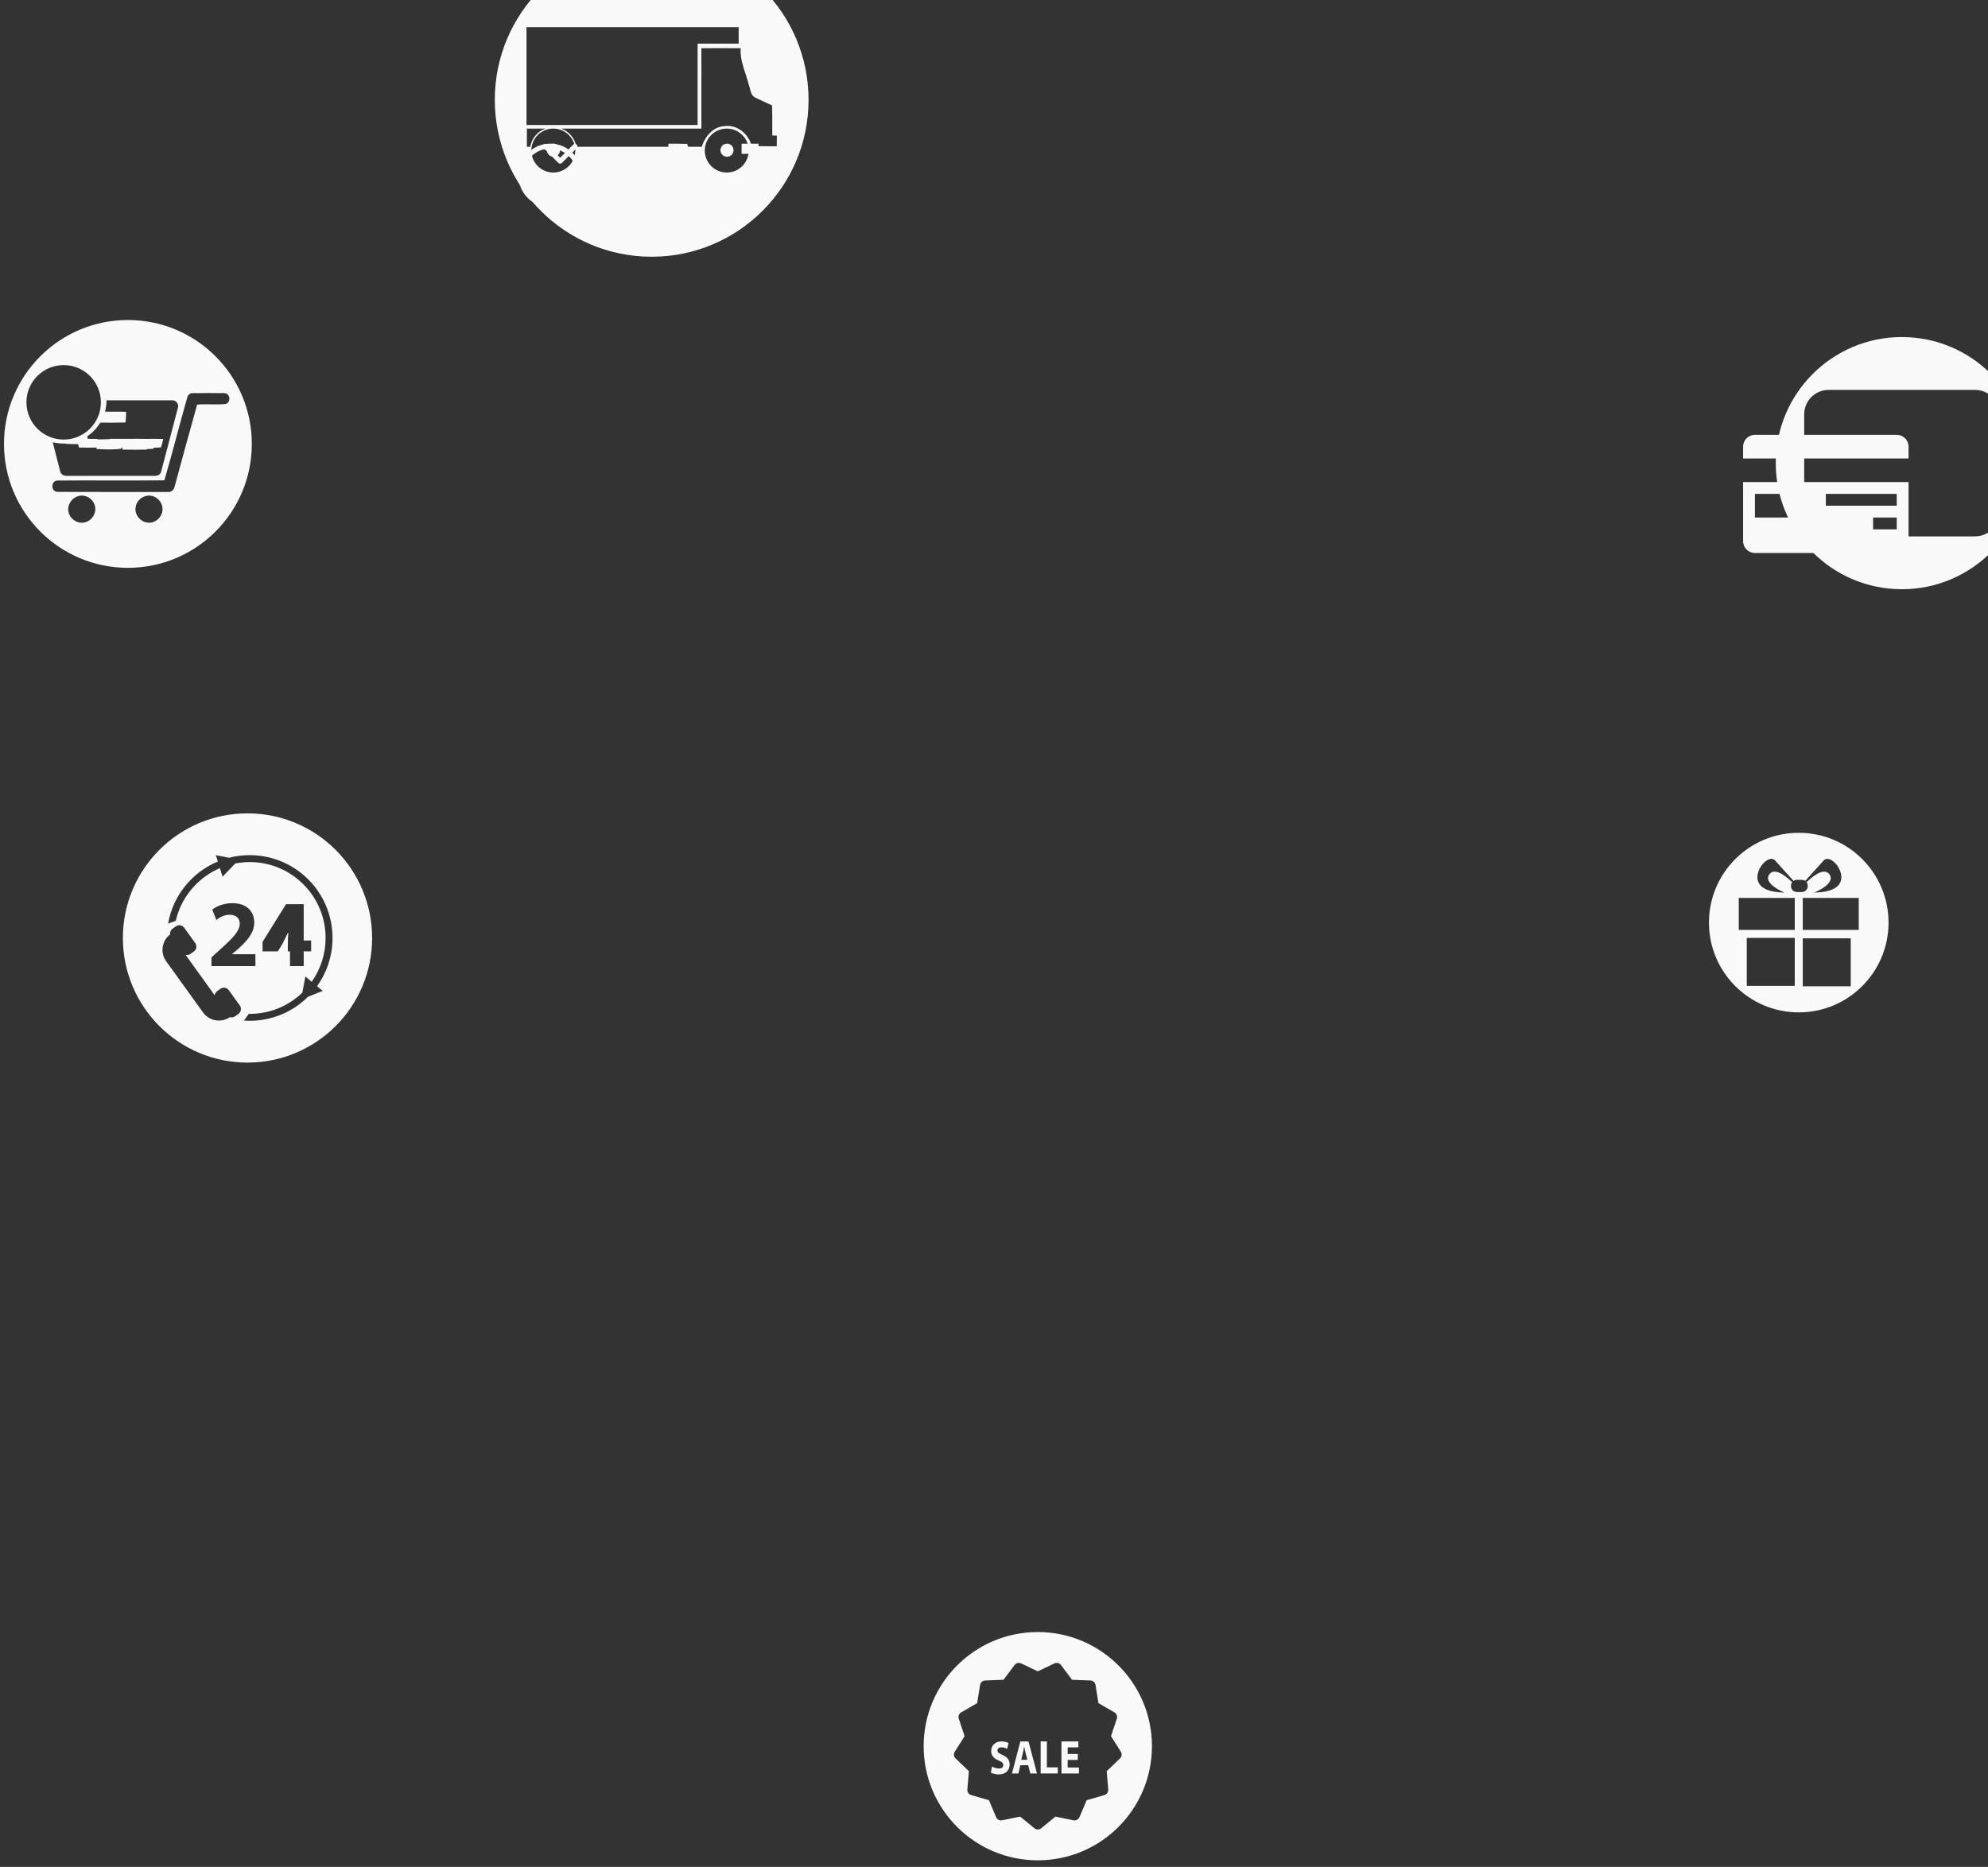 <?xml version="1.0" encoding="UTF-8" standalone="no"?>
<!-- Created with Inkscape (http://www.inkscape.org/) -->

<svg
   xmlns:dc="http://purl.org/dc/elements/1.1/"
   xmlns:cc="http://creativecommons.org/ns#"
   xmlns:rdf="http://www.w3.org/1999/02/22-rdf-syntax-ns#"
   xmlns:svg="http://www.w3.org/2000/svg"
   xmlns="http://www.w3.org/2000/svg"
   xmlns:sodipodi="http://sodipodi.sourceforge.net/DTD/sodipodi-0.dtd"
   xmlns:inkscape="http://www.inkscape.org/namespaces/inkscape"
   width="161.49mm"
   height="151.664mm"
   viewBox="0 0 161.49 151.664"
   version="1.1"
   id="svg8"
   sodipodi:docname="login-icons.svg"
   inkscape:version="0.92.3 (unknown)">
  <rect x="0" y="0" width="161.49" height="151.664" fill="#333333" stroke="none"/>
  <defs
     id="defs2" />
  <sodipodi:namedview
     id="base"
     pagecolor="#ffffff"
     bordercolor="#666666"
     borderopacity="1.0"
     inkscape:pageopacity="0.0"
     inkscape:pageshadow="2"
     inkscape:zoom="1.66"
     inkscape:cx="-159.47814"
     inkscape:cy="324.41891"
     inkscape:document-units="mm"
     inkscape:current-layer="layer1"
     showgrid="false"
     inkscape:window-width="1299"
     inkscape:window-height="713"
     inkscape:window-x="67"
     inkscape:window-y="27"
     inkscape:window-maximized="1"
     showguides="true"
     inkscape:guide-bbox="true">
    <sodipodi:guide
       position="-111.571,65.349"
       orientation="0,1"
       id="guide917"
       inkscape:locked="false" />
  </sodipodi:namedview>
  <g
     inkscape:label="Layer 1"
     inkscape:groupmode="layer"
     id="layer1"
     transform="translate(-16.352,-251.885)">
    <g
       id="g4607"
       transform="matrix(0.962,0,0,0.962,-109.348,-12.969)"
       style="fill:#f9f9f9;fill-opacity:1">
      <g
         id="g4625"
         transform="matrix(0.615,0,0,0.615,41.404,158.658)"
         style="fill:#f9f9f9;fill-opacity:1">
        <g
           transform="matrix(0.018,0,0,-0.018,8.701,527.03)"
           id="g1161-3"
           style="fill:#f9f9f9;fill-opacity:1">
          <path
             inkscape:connector-curvature="0"
             id="path1163-6"
             style="fill:#f9f9f9;fill-opacity:1;fill-rule:nonzero;stroke:none"
             d="m 9301.97,15659.6 c -72.21,-8 -146.01,1.6 -218.23,-4.8 -58.77,-208.7 -115.13,-417.5 -172.27,-627 -4.78,-24.6 -27.77,-42.9 -53.14,-39.7 -279.41,0.8 -558,-0.8 -837.41,0.8 -53.95,-1.6 -56.32,85.7 -1.55,86.5 271.45,2.4 542.89,-1.6 814.33,1.6 61.92,210.3 115.06,423.8 175.43,635 4.73,17.4 21.4,31.7 40.47,30.1 81.73,0.8 163.5,1.6 245.23,0 42.06,-3.9 47.66,-70.6 7.14,-82.5 z m -585.73,-905.7 c -59.55,-0.7 -112.73,58.8 -101.62,118.3 4.74,42.1 39.7,77 80.18,85.7 59.54,15.9 123.02,-34.9 124.61,-95.2 3.96,-57.1 -46.03,-110.3 -103.17,-108.8 z m -493.67,1.6 c -51.63,-11.1 -107.18,25.4 -119.1,77 -14.26,50 19.07,106.4 68.29,122.3 54.77,21.4 121.42,-17.5 132.53,-74.7 14.3,-54.7 -26.18,-115 -81.72,-124.6 z m -440.96,916.6 c 0,156.9 127.13,284 283.99,284 156.85,0 283.99,-127.1 283.99,-284 0,-156.8 -127.14,-284 -283.99,-284 -156.86,0 -283.99,127.2 -283.99,284 z m 610.82,15.3 c 166.1,0 332.16,-0.5 498.41,0 31.74,3.9 57.18,-31 45.26,-60.4 -42.89,-161.1 -83.36,-322.2 -127.02,-483.3 -4.74,-24.6 -30.15,-34.2 -52.37,-32.6 -222.26,0 -444.49,0 -666.72,0 -23,-1.6 -47.62,11.9 -51.59,36.5 -19.11,73.2 -37.67,146.6 -56.16,220.1 25.71,-6.5 52.59,-9.9 80.29,-9.9 4.23,0 8.43,0.1 12.62,0.3 0.2,-0.6 0.35,-1.2 0.58,-1.7 57.88,-5.6 115.84,-2.4 173.79,-1.6 0.66,20 -0.35,39.5 -2.87,59.2 39.78,26.9 73.41,62.2 98.31,103.3 64.37,-0.7 128.19,-1.2 192.67,1 2.37,27 4.78,54.8 4.78,81.7 -53.88,1.2 -107.75,1.1 -161.59,0.9 7.49,27.6 11.61,56.6 11.61,86.5 z m 163.15,612.6 c -522.03,0 -945.2,-423.2 -945.2,-945.2 0,-522 423.17,-945.2 945.2,-945.2 522.03,0 945.2,423.2 945.2,945.2 0,522 -423.17,945.2 -945.2,945.2" />
        </g>
        <g
           transform="matrix(0.017,0,0,-0.017,8.701,527.03)"
           id="g1165-7"
           style="fill:#f9f9f9;fill-opacity:1">
          <path
             inkscape:connector-curvature="0"
             id="path1167-5"
             style="fill:#f9f9f9;fill-opacity:1;fill-rule:nonzero;stroke:none"
             d="m 8646.89,16299.2 c 3.41,-23.8 9.34,-47.5 17.8,-70.4 51.71,-1.7 103.39,-0.8 155.07,0 0.87,22.9 -0.79,46.6 -5.94,69.5 -55.9,1.7 -111.02,0.9 -166.93,0.9" />
        </g>
        <g
           transform="matrix(0.017,0,0,-0.017,8.701,527.03)"
           id="g1169-3"
           style="fill:#f9f9f9;fill-opacity:1">
          <path
             inkscape:connector-curvature="0"
             id="path1171-5"
             style="fill:#f9f9f9;fill-opacity:1;fill-rule:nonzero;stroke:none"
             d="m 8910.46,16299.2 c -0.87,-23.8 0,-47.5 5.89,-70.4 58.52,-0.8 116.95,-0.8 175.43,-0.8 1.7,22.9 11.03,50 0.87,70.3 -60.18,1.7 -122.01,0.9 -182.19,0.9" />
        </g>
        <g
           transform="matrix(0.017,0,0,-0.017,8.701,527.03)"
           id="g1173-6"
           style="fill:#f9f9f9;fill-opacity:1">
          <path
             inkscape:connector-curvature="0"
             id="path1175-2"
             style="fill:#f9f9f9;fill-opacity:1;fill-rule:nonzero;stroke:none"
             d="m 8801.54,16294.1 c -0.86,-25.9 0.87,-51.9 4.23,-77.1 66.21,-3.3 134.1,-7.5 199.49,2.6 3.32,23.4 4.18,47.7 4.18,72 -68.71,8.4 -139.14,3.4 -207.9,2.5" />
        </g>
        <g
           transform="matrix(0.017,0,0,-0.017,8.701,527.03)"
           id="g1177-9"
           style="fill:#f9f9f9;fill-opacity:1">
          <path
             inkscape:connector-curvature="0"
             id="path1179-1"
             style="fill:#f9f9f9;fill-opacity:1;fill-rule:nonzero;stroke:none"
             d="m 9263.1,16218.7 c 18.46,19.3 17.64,52.8 24.37,78.8 -61.21,0 -122.38,2.5 -182.74,-0.9 -4.22,-26.8 -5.9,-52.8 -3.4,-79.6 53.66,0 108.15,-1.7 161.77,1.7" />
        </g>
        <g
           transform="matrix(0.017,0,0,-0.017,8.701,527.03)"
           id="g1181-2"
           style="fill:#f9f9f9;fill-opacity:1">
          <path
             inkscape:connector-curvature="0"
             id="path1183-7"
             style="fill:#f9f9f9;fill-opacity:1;fill-rule:nonzero;stroke:none"
             d="m 9210.91,16212.1 c 10.76,28.2 17.37,57.2 22.37,86.3 -72.12,1.6 -144.28,1.6 -215.58,0 -1.71,-28.2 -10.8,-59.7 -1.71,-86.3 64.73,-0.8 130.23,-1.6 194.92,0" />
        </g>
        <g
           transform="matrix(0.017,0,0,-0.017,8.701,527.03)"
           id="g1185-0"
           style="fill:#f9f9f9;fill-opacity:1">
          <path
             inkscape:connector-curvature="0"
             id="path1187-9"
             style="fill:#f9f9f9;fill-opacity:1;fill-rule:nonzero;stroke:none"
             d="m 8371.94,16039.6 v 80 h 80 v 100.4 h -80 v 80 h -100.39 v -80 h -80.04 v -100.4 h 80.04 v -80 h 100.39" />
        </g>
        <g
           transform="matrix(0.017,0,0,-0.017,8.701,527.03)"
           id="g1189-3"
           style="fill:#f9f9f9;fill-opacity:1">
          <path
             inkscape:connector-curvature="0"
             id="path1191-6"
             style="fill:#f9f9f9;fill-opacity:1;fill-rule:nonzero;stroke:none"
             d="m 9325.65,16229.7 c 8.5,22.9 13.56,45.7 18.66,68.6 -50.8,0.9 -101.69,1.7 -153.32,0 -2.58,-22.9 -3.45,-46.6 -1.75,-70.3 45.75,0 91.54,-1.7 136.41,1.7" />
        </g>
      </g>
    </g>
    <g
       id="g4695"
       transform="matrix(0.545,0,0,0.545,-10.378,253.976)"
       style="fill:#f9f9f9"
       inkscape:transform-center-x="1.2026515"
       inkscape:transform-center-y="-7.2159072">
      <g
         style="fill:#f9f9f9;fill-opacity:1"
         id="g1109-0"
         transform="matrix(0.018,0,0,-0.018,133.374,532.837)">
        <path
           d="m 4589.73,15253.7 -110.32,-105.8 12.35,-152.3 c 1.67,-20.9 -11.46,-40 -31.46,-45.7 l -146.91,-42.3 -59.86,-140.8 c -8.04,-19.2 -28.7,-30.1 -49.02,-25.8 l -149.79,30.7 -118.27,-96.9 c -8.12,-6.5 -17.91,-9.9 -27.78,-9.9 -9.87,0 -19.77,3.4 -27.79,9.9 l -118.3,96.9 -149.79,-30.7 c -20.38,-4.4 -40.96,6.7 -49.04,25.8 l -59.82,140.8 -146.88,42.3 c -20.06,5.7 -33.21,24.8 -31.53,45.7 l 12.39,152.3 -110.32,105.8 c -15.06,14.4 -17.84,37.4 -6.68,55 l 81.78,129.2 -48.5,144.9 c -6.63,19.8 1.64,41.5 19.69,51.9 l 132.49,76.4 24.4,150.9 c 3.23,20.6 20.66,35.9 41.45,36.8 l 152.74,6 91.81,122.3 c 12.49,16.6 35.02,22.2 53.79,13.3 l 138.11,-65.7 138.01,65.7 c 18.77,9 41.3,3.5 53.8,-13.3 l 91.79,-122.3 152.74,-6 c 20.86,-0.9 38.22,-16.2 41.52,-36.8 l 24.4,-150.9 132.54,-76.4 c 17.98,-10.4 26.22,-32.1 19.57,-51.9 l -48.48,-144.9 81.85,-129.2 c 11.15,-17.6 8.39,-40.6 -6.68,-55 z M 3908.67,16300 c -522.03,0 -945.2,-423.2 -945.2,-945.2 0,-522 423.17,-945.2 945.2,-945.2 521.99,0 945.16,423.2 945.16,945.2 0,522 -423.17,945.2 -945.16,945.2"
           style="fill:#f9f9f9;fill-opacity:1;fill-rule:nonzero;stroke:none"
           id="path1111-6"
           inkscape:connector-curvature="0" />
      </g>
      <g
         style="fill:#f9f9f9;fill-opacity:1"
         id="g1113-2"
         transform="matrix(0.017,0,0,-0.017,133.374,532.837)">
        <path
           d="m 4400.64,16137.7 h 88.51 v 51.8 h -88.51 v 58.3 h 93.86 v 52.2 h -148.47 v -281.2 h 153.46 v 52.1 h -98.85 v 66.8"
           style="fill:#f9f9f9;fill-opacity:1;fill-rule:nonzero;stroke:none"
           id="path1115-6"
           inkscape:connector-curvature="0" />
      </g>
      <g
         style="fill:#f9f9f9;fill-opacity:1"
         id="g1117-1"
         transform="matrix(0.017,0,0,-0.017,133.374,532.837)">
        <path
           d="m 3829.27,16181.2 c -31.06,13.7 -44.6,21.7 -44.6,39.6 0,14.6 11.41,27.1 34.96,27.1 23.56,0 40.68,-7.9 50.32,-13.4 l 12.12,51.3 c -14.27,7.5 -34.25,14.2 -61.37,14.2 -56.72,0 -90.98,-36.7 -90.98,-84.6 0,-40.9 26.04,-66.8 66.01,-83 28.9,-12.1 40.32,-22.2 40.32,-39.7 0,-18.3 -13.21,-30.4 -38.19,-30.4 -23.19,0 -45.67,8.8 -60.3,17.5 l -11.05,-52.6 c 13.55,-8.7 40.67,-17 68.14,-17 66.01,0 97.06,40 97.06,87.1 0,39.6 -19.98,65.5 -62.44,83.9"
           style="fill:#f9f9f9;fill-opacity:1;fill-rule:nonzero;stroke:none"
           id="path1119-8"
           inkscape:connector-curvature="0" />
      </g>
      <g
         style="fill:#f9f9f9;fill-opacity:1"
         id="g1121-7"
         transform="matrix(0.017,0,0,-0.017,133.374,532.837)">
        <path
           d="m 4218.28,16300 h -54.62 v -281.2 h 150.28 v 53.4 h -95.66 v 227.8"
           style="fill:#f9f9f9;fill-opacity:1;fill-rule:nonzero;stroke:none"
           id="path1123-9"
           inkscape:connector-curvature="0" />
      </g>
      <g
         style="fill:#f9f9f9;fill-opacity:1"
         id="g1125-2"
         transform="matrix(0.017,0,0,-0.017,133.374,532.837)">
        <path
           d="m 3993.43,16138.6 14.28,59.6 c 3.93,16.3 7.49,37.6 11.07,54.3 h 0.72 c 3.56,-16.7 7.84,-37.6 12.12,-54.3 l 14.99,-59.6 z m -7.84,161.4 -73.54,-281.2 h 56.4 l 17.14,72.2 h 68.88 l 18.56,-72.2 h 58.54 l -74.6,281.2 h -71.38"
           style="fill:#f9f9f9;fill-opacity:1;fill-rule:nonzero;stroke:none"
           id="path1127-0"
           inkscape:connector-curvature="0" />
      </g>
    </g>
    <g
       id="g4725"
       transform="matrix(0.595,0,0,0.595,-32.182,258.058)"
       style="fill:#f9f9f9;fill-opacity:1"
       inkscape:transform-center-x="-72.339322"
       inkscape:transform-center-y="23.991935">
      <g
         style="fill:#f9f9f9;fill-opacity:1"
         id="g1101-2"
         transform="matrix(0.018,0,0,-0.018,86.827,394.077)">
        <path
           d="m 2067.81,15335.7 v -82.4 h -56.37 v -112 h -104.05 v 112 h -208.13 v 71.5 l 177.78,286.2 h 134.4 v -275.3 z m 88.06,-382.3 -111.9,-44.8 c -113.53,-112.5 -269.76,-182 -442.23,-182 -14.69,0 -29.23,0.5 -43.68,1.5 l 36.88,51.1 c 2.27,0 4.54,-0.1 6.8,-0.1 150.21,0 291.6,57.2 399.41,161.2 l 22.85,122.3 48.12,-39.9 c 68.4,96.5 105.28,211.5 105.28,332.1 0,153.8 -59.87,298.3 -168.6,407.1 -108.74,108.7 -253.29,168.6 -407.06,168.6 -37.27,0 -73.98,-3.6 -109.79,-10.5 l -95.8,-100.4 -20.28,65 c -66.82,-28.5 -128.25,-69.8 -181.17,-122.7 -77.32,-77.4 -129.89,-172.8 -153.83,-276.8 l -57.88,-21.5 c 37.28,213.6 182.41,390.1 377.21,471.3 l -15.03,48.2 99.55,-19.9 c 50.2,13 102.8,19.9 157.02,19.9 346.98,0 628.27,-281.3 628.27,-628.3 0,-136.4 -43.51,-262.7 -117.36,-365.6 z m -706.65,577.4 c -40.46,0 -75.89,-20.3 -100.46,-39.1 l -31.07,78.8 c 35.41,26.8 90.33,48.4 153.93,48.4 106.23,0 164.77,-62.1 164.77,-147.4 0,-78.7 -57.09,-141.6 -125.02,-202.3 l -43.36,-36.2 v -1.4 h 177.05 v -90.3 H 1311.9 v 66.4 l 60.71,55 c 102.63,91.8 152.49,144.5 153.93,199.4 0,38.3 -23.13,68.7 -77.32,68.7 z m 85.41,-723 c -2.06,-11.3 -8.27,-21.8 -18.29,-29.1 l -21.97,-15.8 -2.84,-2 c -11.97,-8.6 -26.64,-10.6 -39.75,-6.8 -2.23,-1.5 -4.49,-2.9 -6.78,-4.3 -0.28,-0.2 -0.56,-0.4 -0.84,-0.5 -1.58,-1 -3.18,-1.9 -4.78,-2.8 -18.66,-10 -36.53,-14.3 -44.06,-15.8 -54.54,-10.2 -112.54,10.8 -147.12,58.8 l -279.955,388.7 c -45.184,62.8 -34.027,149 23.587,198.4 1.973,1.7 3.982,3.3 6.059,4.9 -2.121,16.2 4.479,33.1 18.669,43.3 l 24.79,17.8 c 2.81,2.1 5.78,3.7 8.84,5 19.33,8.2 42.43,2.3 55.21,-15.4 l 83.42,-115.8 c 14.77,-20.6 10.09,-49.2 -10.47,-64 l -24.79,-17.9 c -11.6,-8.3 -25.76,-10.5 -38.57,-7.1 l 220.99,-306.8 c 1.74,11.8 8.06,23 18.54,30.5 l 24.83,17.9 c 20.56,14.8 49.22,10.1 64.02,-10.4 l 83.37,-115.8 c 7.59,-10.6 10.03,-23.2 7.89,-35 z m 50.57,1492.2 c -522.01,0 -945.19,-423.2 -945.19,-945.2 0,-522 423.18,-945.2 945.19,-945.2 522.02,0 945.19,423.2 945.19,945.2 0,522 -423.17,945.2 -945.19,945.2"
           style="fill:#f9f9f9;fill-opacity:1;fill-rule:nonzero;stroke:none"
           id="path1103-3"
           inkscape:connector-curvature="0" />
      </g>
      <g
         style="fill:#f9f9f9;fill-opacity:1"
         id="g1105-7"
         transform="matrix(0.017,0,0,-0.017,86.827,394.077)">
        <path
           d="m 1957.56,16208.2 -66,-107.7 v -1.5 h 110.76 v 109.2 c 0,29.6 1.52,60 3.79,91.8 h -3.02 c -15.93,-31.8 -28.84,-60.7 -45.53,-91.8"
           style="fill:#f9f9f9;fill-opacity:1;fill-rule:nonzero;stroke:none"
           id="path1107-5"
           inkscape:connector-curvature="0" />
      </g>
    </g>
    <g
       transform="matrix(0.008,0,0,-0.008,-14.737,393.954)"
       id="g1853-9"
       style="fill:#f9f9f9;fill-opacity:1">
      <path
         inkscape:connector-curvature="0"
         id="path1855-2"
         style="fill:#f9f9f9;fill-opacity:1;fill-rule:nonzero;stroke:none"
         d="m 9473.05,15703.3 c -150.83,0 -273.34,122.7 -273.34,273.5 0,150.7 122.51,273.4 273.34,273.4 150.76,0 273.52,-122.7 273.52,-273.4 0,-150.8 -122.76,-273.5 -273.52,-273.5 z m 0,596.7 c -178.05,0 -323.16,-145 -323.16,-323.2 0,-178.2 145.11,-323.2 323.16,-323.2 178.17,0 323.28,145 323.28,323.2 0,178.2 -145.11,323.2 -323.28,323.2" />
    </g>
    <g
       transform="matrix(0.008,0,0,-0.008,-14.737,393.954)"
       id="g1857-2"
       style="fill:#f9f9f9;fill-opacity:1">
      <path
         inkscape:connector-curvature="0"
         id="path1859-8"
         style="fill:#f9f9f9;fill-opacity:1;fill-rule:nonzero;stroke:none"
         d="m 9707.02,16290.3 -133.12,-133.2 -132.94,133.2 c -9.93,9.7 -25.83,9.7 -35.58,0 -9.81,-9.9 -9.81,-25.8 0,-35.6 l 150.64,-150.8 c 4.96,-4.9 11.42,-7.4 17.82,-7.4 6.45,0 12.85,2.5 17.82,7.4 0,0 0,0 0,0 l 150.81,150.8 c 9.88,9.8 9.88,25.7 0,35.6 -9.81,9.7 -25.7,9.7 -35.45,0" />
    </g>
    <g
       transform="matrix(0.009,0,0,-0.009,-14.737,393.954)"
       id="g1861-9"
       style="fill:#f9f9f9;fill-opacity:1">
      <path
         inkscape:connector-curvature="0"
         id="path1863-7"
         style="fill:#f9f9f9;fill-opacity:1;fill-rule:nonzero;stroke:none"
         d="m 10424.5,14563.1 c 14.2,-0.8 27.4,-1.6 41.5,-2.4 0,-31.5 -0.8,-64 -0.8,-95.5 -75.5,0 -151.1,0 -226.7,0.9 -24.9,109.6 -131.1,197.5 -245.65,181 -103.81,-5.9 -176.03,-94.7 -205.12,-186.8 H 8656.07 c -0.06,0.6 -0.18,1.3 -0.29,2 -13.16,76.7 -66.52,137.5 -136.29,162.4 h 1265.74 c -1.98,193.1 -0.35,386.5 0,579.7 l -0.59,0.5 v 145.6 l 0.64,-0.5 c 0,0 0,0.1 0,0.2 0.35,0 0.76,0 1.11,0 117.55,0.8 235.01,1.6 353.41,0 -3.6,-44.5 2.5,-87.2 12.8,-129.4 16.3,-66.4 43.1,-131.1 59.4,-197.7 15.7,-39.2 14.4,-94.7 55.5,-116.8 2.4,-1.3 4.9,-2.5 7.6,-3.6 20.1,-9.8 40.3,-19.4 60.6,-28.9 29.1,-13.5 58.3,-26.8 87.1,-40 3.4,-90.5 0.9,-180.1 1.7,-270.7 z m -410.6,-334.9 c -109.5,0 -198.3,88.8 -198.3,198.3 0,109.5 88.8,198.2 198.3,198.2 109.5,0 198.2,-88.7 198.2,-198.2 0,-109.5 -88.7,-198.3 -198.2,-198.3 z m -1565.64,0 c -109.46,0 -198.26,88.8 -198.26,198.3 0,11.5 1.05,22.8 2.97,33.8 15.94,93.2 97.07,164.2 194.83,164.4 h 0.93 c 97.82,-0.2 178.88,-71.2 194.88,-164.4 1.87,-11 2.91,-22.3 2.91,-33.8 0,-109.5 -88.74,-198.3 -198.26,-198.3 z m -207.8,232.1 h -30.55 v 164.4 h 167.18 c -69.83,-24.9 -123.13,-85.7 -136.28,-162.4 -0.18,-0.7 -0.23,-1.4 -0.35,-2 z m -34.04,1079.5 h 1914.98 v -148.1 h -370.63 v -734.4 H 8206.42 Z m 1129.8,760.2 c -781.99,0 -1415.93,-633.9 -1415.93,-1416 0,-782 633.94,-1415.9 1415.93,-1415.9 782.08,0 1415.98,633.9 1415.98,1415.9 0,782.1 -633.9,1416 -1415.98,1416" />
    </g>
    <g
       transform="matrix(0.008,0,0,-0.008,-14.737,393.954)"
       id="g1865-3"
       style="fill:#f9f9f9;fill-opacity:1">
      <path
         inkscape:connector-curvature="0"
         id="path1867-6"
         style="fill:#f9f9f9;fill-opacity:1;fill-rule:nonzero;stroke:none"
         d="m 9561.07,16271.4 c -12.05,17.3 -31.95,28.6 -54.61,28.6 -22.66,0 -42.69,-11.3 -54.68,-28.6 -5.3,-7.7 -9.1,-16.5 -10.86,-25.9 -0.66,-4 -1.05,-8 -1.05,-12.1 0,-19.4 8.31,-36.8 21.54,-49 11.85,-10.9 27.63,-17.6 45.05,-17.6 17.35,0 33.13,6.7 44.99,17.6 13.22,12.2 21.6,29.6 21.6,49 0,4.1 -0.45,8.1 -1.17,12.1 -1.77,9.4 -5.5,18.2 -10.81,25.9" />
    </g>
    <g
       transform="matrix(0.008,0,0,-0.008,-14.737,393.954)"
       id="g1869-1"
       style="fill:#f9f9f9;fill-opacity:1">
      <path
         inkscape:connector-curvature="0"
         id="path1871-2"
         style="fill:#f9f9f9;fill-opacity:1;fill-rule:nonzero;stroke:none"
         d="m 11268.2,16300 c -32.7,0 -59.8,-23.5 -65.5,-54.5 -0.7,-3.9 -1.2,-7.9 -1.2,-12 0,-19.5 8.4,-36.9 21.6,-49 11.9,-10.9 27.7,-17.6 45.1,-17.6 17.3,0 33.1,6.7 45,17.6 13.2,12.1 21.5,29.5 21.5,49 0,4.1 -0.4,8.1 -1.1,12 -5.7,31 -32.8,54.5 -65.4,54.5" />
    </g>
    <g
       transform="matrix(0.008,0,0,-0.008,-14.737,393.954)"
       id="g1873-9"
       style="fill:#f9f9f9;fill-opacity:1">
      <path
         inkscape:connector-curvature="0"
         id="path1875-3"
         style="fill:#f9f9f9;fill-opacity:1;fill-rule:nonzero;stroke:none"
         d="m 11416.9,16196.7 c 57,-1 115.1,-1 172.2,0.9 1,33.4 1,66.9 -1,101.4 -57.1,1 -114.2,1 -171.2,0 -1,-34.5 -1,-68 0,-102.3" />
    </g>
    <g
       transform="matrix(0.008,0,0,-0.008,-14.737,393.954)"
       id="g1877-1"
       style="fill:#f9f9f9;fill-opacity:1">
      <path
         inkscape:connector-curvature="0"
         id="path1879-9"
         style="fill:#f9f9f9;fill-opacity:1;fill-rule:nonzero;stroke:none"
         d="m 10673.4,16299.1 c -3.6,-94.5 -1.8,-189 -0.9,-283.4 90.9,0 180.9,-0.9 271.8,0.9 -24.9,94.4 -55.2,187.1 -80.2,280.7 -63.3,2.7 -127.5,1.8 -190.7,1.8" />
    </g>
    <g
       id="g4865"
       transform="matrix(0.595,0,0,0.595,54.088,204.991)"
       style="fill:#f9f9f9">
      <g
         style="fill:#f9f9f9;fill-opacity:1"
         id="g1401-1"
         transform="matrix(0.02,0,0,-0.02,-128.857,273.647)">
        <path
           d="m 15251.3,6369.88 h 242 v -161.35 h -242 z m 484,0 h 484 v -80.71 h -484 z m 484,-242.03 H 16058 v 80.68 h 161.3 z m -1048.7,-80.68 c 0,-44.51 36.1,-80.67 80.7,-80.67 h 968 c 44.4,0 80.7,36.16 80.7,80.67 v 403.36 h -1129.4 v -403.36"
           style="fill:#f9f9f9;fill-opacity:1;fill-rule:nonzero;stroke:none"
           id="path1403-5"
           inkscape:connector-curvature="0" />
      </g>
      <g
         style="fill:#f9f9f9;fill-opacity:1"
         id="g1405-5"
         transform="matrix(0.021,0,0,-0.021,-128.857,273.647)">
        <path
           d="m 16115.2,6584.09 v -634.93 c 0,-87.29 -71.5,-158.74 -158.8,-158.74 h -952.3 c -87.3,0 -158.7,71.45 -158.7,158.74 v 634.93 c 0,87.25 71.4,158.71 158.7,158.71 h 952.3 c 87.3,0 158.8,-71.46 158.8,-158.71 z m -634.9,502.26 c -452.7,0 -819.8,-367.03 -819.8,-819.74 0,-452.74 367.1,-819.74 819.8,-819.74 452.7,0 819.7,367 819.7,819.74 0,452.71 -367,819.74 -819.7,819.74"
           style="fill:#f9f9f9;fill-opacity:1;fill-rule:nonzero;stroke:none"
           id="path1407-4"
           inkscape:connector-curvature="0" />
      </g>
      <g
         style="fill:#f9f9f9;fill-opacity:1"
         id="g1409-7"
         transform="matrix(0.02,0,0,-0.02,-128.857,273.647)">
        <path
           d="m 15251.3,6773.24 c -44.6,0 -80.7,-36.26 -80.7,-80.68 v -80.68 H 16300 v 80.68 c 0,44.42 -36.3,80.68 -80.7,80.68 h -968"
           style="fill:#f9f9f9;fill-opacity:1;fill-rule:nonzero;stroke:none"
           id="path1411-6"
           inkscape:connector-curvature="0" />
      </g>
    </g>
    <g
       transform="matrix(0.009,0,0,-0.009,150.236,466.24)"
       id="g2279-5"
       style="fill:#f9f9f9;fill-opacity:1">
      <path
         inkscape:connector-curvature="0"
         id="path2281-6"
         style="fill:#f9f9f9;fill-opacity:1;fill-rule:nonzero;stroke:none"
         d="m 1900.6,15423.5 h -505.26 v 154.8 134 h 72.18 433.08 z m -72.18,-509.1 h -433.08 v 433.1 h 433.08 z m -486.07,851 c -29.36,0 -53.17,23.7 -53.17,53.1 v 3.5 c 0,11.9 3.96,22.9 10.57,31.7 -24.47,24.8 -151.96,147.7 -206.55,70.8 -60.51,-85.1 136.71,-163.6 136.71,-163.6 -329.454,3.4 -253.244,207.3 -181.52,272.3 71.71,65 104.2,9 104.2,9 l 159.53,-176.5 c 8.59,6 18.99,9.5 30.23,9.5 h 44.95 c 11.24,0 21.64,-3.5 30.22,-9.5 l 159.53,176.5 c 0,0 32.49,56 104.21,-9 71.72,-65 147.93,-268.9 -181.53,-272.3 0,0 197.23,78.5 136.72,163.6 -54.58,76.8 -182.06,-45.9 -206.55,-70.8 6.61,-8.8 10.57,-19.8 10.57,-31.7 v -3.5 c 0,-29.4 -23.81,-53.1 -53.17,-53.1 z m -19.19,-187.1 v -154.8 H 817.884 v 288.8 h 433.076 72.2 z m 0,-660 H 890.065 v 433.1 h 433.095 z m 36.08,1381.7 c -447.602,0 -810.459,-362.9 -810.459,-810.5 0,-447.6 362.857,-810.4 810.459,-810.4 447.61,0 810.45,362.8 810.45,810.4 0,447.6 -362.84,810.5 -810.45,810.5" />
    </g>
    <rect
       style="opacity:1;fill:#cccccc;fill-opacity:0;fill-rule:nonzero;stroke:none;stroke-width:0.277;stroke-linecap:square;stroke-linejoin:round;stroke-miterlimit:4;stroke-dasharray:none;stroke-dashoffset:0;stroke-opacity:1;paint-order:stroke fill markers"
       id="rect907"
       width="36.865"
       height="16.241"
       x="-66.142"
       y="355.084" />
  </g>
</svg>

